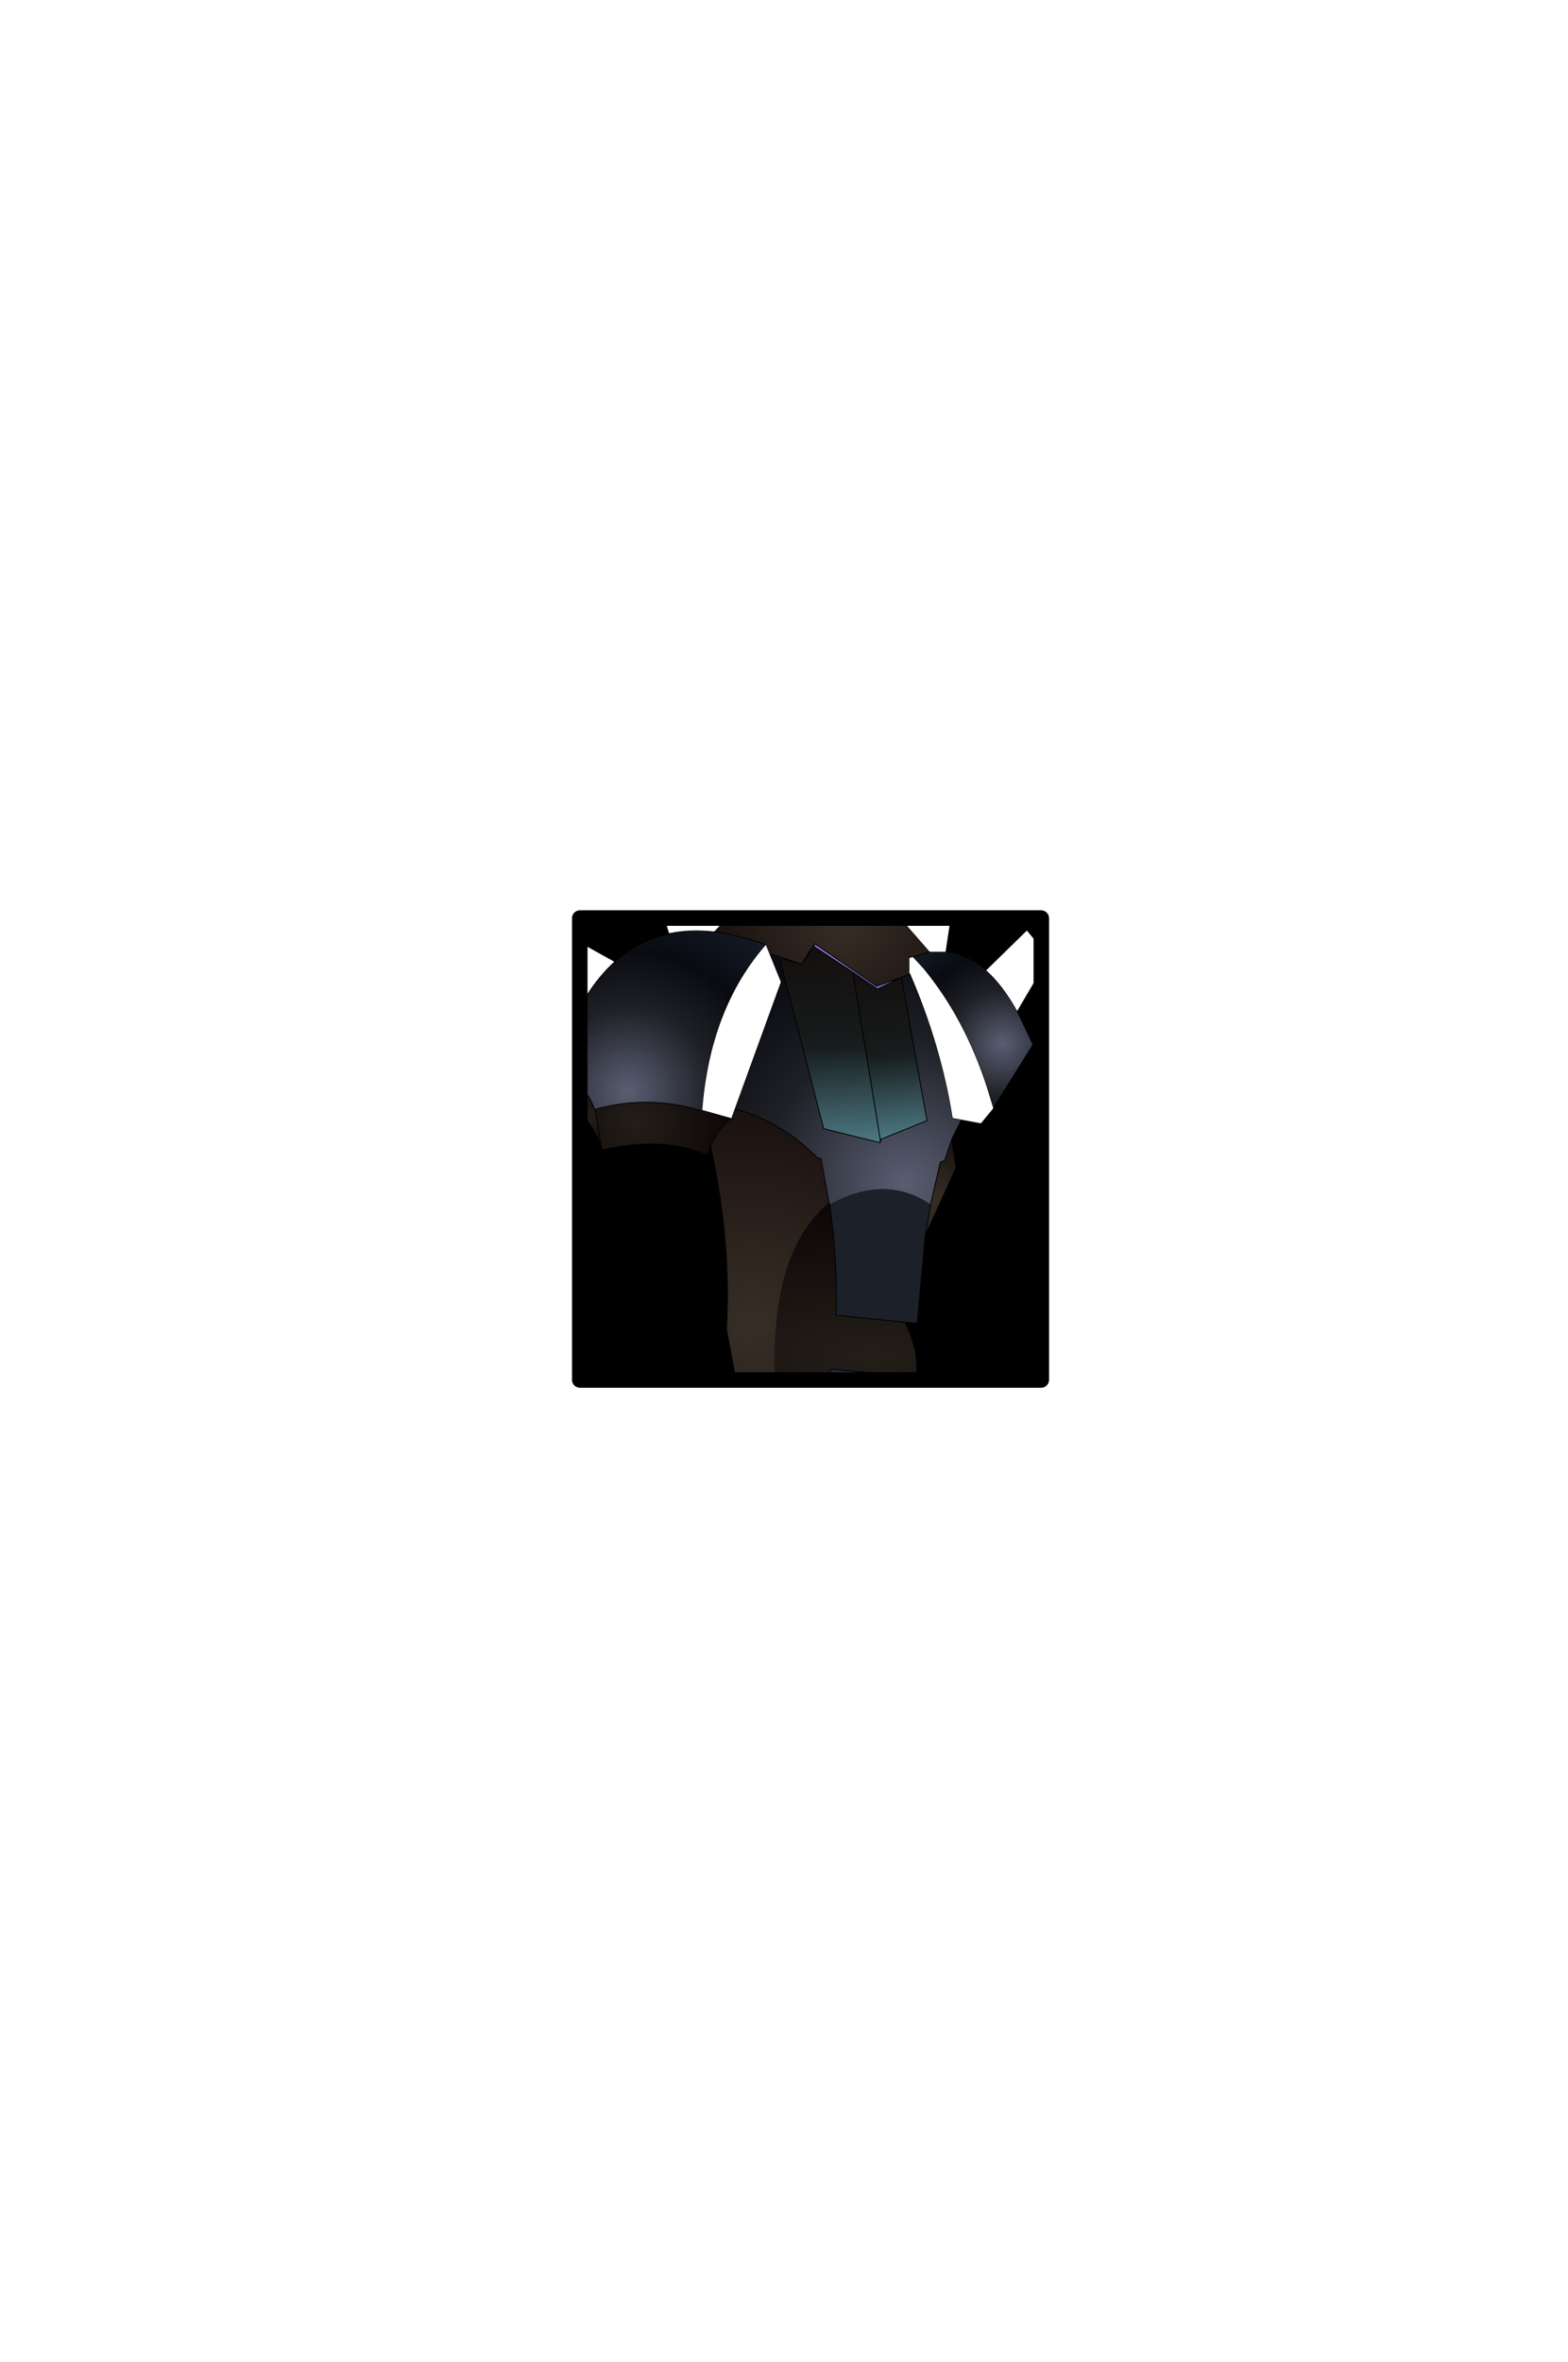 <?xml version="1.0" encoding="UTF-8" standalone="no"?>
<svg xmlns:ffdec="https://www.free-decompiler.com/flash" xmlns:xlink="http://www.w3.org/1999/xlink" ffdec:objectType="frame" height="306.9px" width="203.9px" xmlns="http://www.w3.org/2000/svg">
  <g transform="matrix(2.0, 0.0, 0.0, 2.0, 105.4, 149.3)">
    <use ffdec:characterId="1928" height="31.0" transform="matrix(1.0, 0.0, 0.0, 1.0, -15.5, -15.5)" width="31.0" xlink:href="#shape0"/>
    <clipPath id="clipPath0" transform="matrix(1.0, 0.0, 0.0, 1.0, 0.0, 0.0)">
      <path d="M15.0 -15.0 L15.0 15.0 -15.0 15.0 -15.0 -15.0 15.0 -15.0" fill="#33cc33" fill-rule="evenodd" stroke="none"/>
      <path d="M15.0 -15.0 L15.0 15.0 -15.0 15.0 -15.0 -15.0 15.0 -15.0 Z" fill="none" stroke="#000000" stroke-linecap="round" stroke-linejoin="round" stroke-width="1.0"/>
    </clipPath>
    <g clip-path="url(#clipPath0)">
      <use ffdec:characterId="903" height="65.75" transform="matrix(1.149, 0.0, 0.0, 1.149, -15.693, -17.928)" width="27.75" xlink:href="#sprite0"/>
      <use ffdec:characterId="895" height="12.7" transform="matrix(1.149, 0.0, 0.0, 1.149, -16.579, -14.182)" width="12.75" xlink:href="#sprite2"/>
    </g>
    <use ffdec:characterId="1912" height="31.0" transform="matrix(1.0, 0.0, 0.0, 1.0, -15.5, -15.5)" width="31.0" xlink:href="#shape6"/>
  </g>
  <defs>
    <g id="shape0" transform="matrix(1.0, 0.0, 0.0, 1.0, 15.5, 15.5)">
      <path d="M15.0 15.0 L-15.0 15.0 -15.0 -15.0 15.0 -15.0 15.0 15.0" fill="#000000" fill-rule="evenodd" stroke="none"/>
      <path d="M15.0 15.0 L-15.0 15.0 -15.0 -15.0 15.0 -15.0 15.0 15.0 Z" fill="none" stroke="#000000" stroke-linecap="round" stroke-linejoin="round" stroke-width="1.0"/>
    </g>
    <g id="sprite0" transform="matrix(1.0, 0.0, 0.0, 1.0, 14.1, 20.4)">
      <use ffdec:characterId="902" height="65.75" transform="matrix(1.0, 0.0, 0.0, 1.0, -14.1, -20.4)" width="27.75" xlink:href="#shape2"/>
      <filter id="filter0">
        <feFlood flood-color="#66ffff" flood-opacity="1.0" result="filterResult0"/>
        <feComposite in="filterResult0" in2="SourceGraphic" operator="out" result="filterResult1"/>
        <feConvolveMatrix divisor="25.0" in="filterResult1" kernelMatrix="1 1 1 1 1 1 1 1 1 1 1 1 1 1 1 1 1 1 1 1 1 1 1 1 1" order="5 5" result="filterResult2"/>
        <feComposite in="filterResult2" in2="SourceGraphic" operator="in" result="filterResult3"/>
        <feComposite in="filterResult3" in2="SourceGraphic" operator="over" result="filterResult4"/>
        <feColorMatrix in="filterResult4" result="filterResult5" type="matrix" values="0 0 0 0 0.0,0 0 0 0 0.6,0 0 0 0 1.0,0 0 0 1 0"/>
        <feConvolveMatrix divisor="25.0" in="filterResult5" kernelMatrix="1 1 1 1 1 1 1 1 1 1 1 1 1 1 1 1 1 1 1 1 1 1 1 1 1" order="5 5" result="filterResult6"/>
        <feComposite in="filterResult4" in2="filterResult6" operator="over" result="filterResult7"/>
      </filter>
      <use ffdec:characterId="887" filter="url(#filter0)" height="14.15" transform="matrix(1.0, 0.0, 0.0, 1.0, -14.1, -20.4)" width="27.15" xlink:href="#sprite1"/>
    </g>
    <g id="shape2" transform="matrix(1.0, 0.0, 0.0, 1.0, 14.1, 20.4)">
      <path d="M4.7 -14.5 L3.35 -13.85 1.95 -14.8 -0.25 -16.25 -0.2 -16.4 3.3 -14.0 4.7 -14.5 M3.5 -5.35 L3.55 -5.35 3.5 -5.15 3.5 -5.35 3.5 -5.2 3.55 -5.35 3.5 -5.2 3.5 -5.35 M-2.2 -15.6 L-2.15 -15.65 -0.95 -15.25 -2.2 -15.6 M-0.25 -16.25 L-0.95 -15.25 -0.3 -16.3 -0.25 -16.25" fill="#8776cd" fill-rule="evenodd" stroke="none"/>
      <path d="M-4.6 8.6 L-5.2 5.4 Q-4.9 0.25 -6.2 -5.4 L-9.2 -7.25 Q-3.8 -8.05 -0.05 -4.3 L0.15 -4.25 0.6 -1.75 0.55 -1.7 Q-2.9 1.2 -2.4 9.0 L-4.6 8.6" fill="url(#gradient0)" fill-rule="evenodd" stroke="none"/>
      <path d="M7.55 -5.35 L7.8 -3.75 6.05 0.1 6.35 -1.65 6.9 -4.05 7.15 -4.15 7.55 -5.35" fill="url(#gradient1)" fill-rule="evenodd" stroke="none"/>
      <path d="M-5.55 -17.45 L-3.5 -19.75 Q0.35 -20.6 3.5 -19.1 L4.9 -17.55 6.3 -15.95 5.35 -15.65 5.15 -15.6 5.15 -14.75 5.2 -14.7 4.7 -14.5 3.3 -14.0 -0.2 -16.4 -0.25 -16.25 -0.3 -16.3 -0.95 -15.25 -2.15 -15.65 -4.45 -16.4 -6.7 -16.25 -5.55 -17.45" fill="url(#gradient2)" fill-rule="evenodd" stroke="none"/>
      <path d="M4.9 5.0 Q5.7 6.55 5.55 8.1 L0.7 7.65 0.4 9.5 -2.4 9.0 Q-2.9 1.2 0.55 -1.7 L0.65 -1.65 Q1.1 1.7 1.0 4.6 L4.9 5.0" fill="url(#gradient3)" fill-rule="evenodd" stroke="none"/>
      <path d="M5.55 8.1 L5.55 9.1 6.15 9.75 6.3 13.1 5.85 13.55 Q8.05 26.7 13.65 38.55 L1.85 45.35 Q-1.05 34.0 -1.45 22.2 L-1.5 14.7 -5.35 12.25 -4.65 8.6 -4.6 8.6 -2.4 9.0 0.4 9.5 0.7 7.65 5.55 8.1 M8.9 28.1 L3.5 43.6 8.9 28.1 M0.75 16.35 L-3.35 11.95 -2.55 10.15 4.5 10.7 5.5 19.1 6.0 18.6 5.5 19.1 -0.55 24.95 0.5 28.1 7.15 32.35 0.5 28.1 -0.55 24.95 5.5 19.1 4.5 10.7 -2.55 10.15 -3.35 11.95 0.75 16.35 M4.9 10.7 L4.5 10.7 4.25 8.85 4.5 10.7 4.9 10.7 M-1.1 16.85 L4.9 16.7 -1.1 16.85 M-0.5 27.45 L0.5 28.1 -0.5 27.45 M-1.45 22.2 L-0.55 24.95 -1.45 22.2 M-2.35 9.7 L-2.55 10.15 -3.1 10.1 -2.55 10.15 -2.35 9.7 M-3.35 11.95 L-4.6 10.6 -3.35 11.95" fill="url(#gradient4)" fill-rule="evenodd" stroke="none"/>
      <path d="M8.1 -6.45 L7.55 -5.35 7.15 -4.15 6.9 -4.05 6.35 -1.65 Q3.8 -3.4 0.65 -1.65 L0.6 -1.75 0.15 -4.25 -0.05 -4.3 Q-3.8 -8.05 -9.2 -7.25 L-10.35 -7.05 -10.3 -7.9 -11.85 -10.0 -11.55 -11.6 -11.5 -11.75 Q-11.0 -13.4 -9.95 -14.5 L-9.7 -14.75 -8.05 -15.75 -6.7 -16.25 -4.45 -16.4 -2.15 -15.65 -2.2 -15.6 0.3 -5.95 3.5 -5.15 3.55 -5.35 6.15 -6.4 4.7 -14.5 5.2 -14.7 Q6.95 -10.65 7.6 -6.55 L8.1 -6.45" fill="url(#gradient5)" fill-rule="evenodd" stroke="none"/>
      <path d="M11.25 -12.6 L12.15 -10.7 9.9 -7.1 9.55 -8.25 Q8.3 -12.15 5.95 -15.0 L5.35 -15.65 6.3 -15.95 7.2 -15.95 Q8.45 -15.85 9.5 -14.9 10.45 -14.05 11.25 -12.6" fill="url(#gradient6)" fill-rule="evenodd" stroke="none"/>
      <path d="M6.05 0.1 L5.6 5.05 4.9 5.0 1.0 4.6 Q1.1 1.7 0.65 -1.65 3.8 -3.4 6.35 -1.65 L6.05 0.1" fill="#1b2029" fill-rule="evenodd" stroke="none"/>
      <path d="M-0.25 -16.25 L1.95 -14.8 3.5 -5.35 3.5 -5.15 0.3 -5.95 -2.2 -15.6 -0.95 -15.25 -0.25 -16.25" fill="url(#gradient7)" fill-rule="evenodd" stroke="none"/>
      <path d="M1.95 -14.8 L3.35 -13.85 4.7 -14.5 6.15 -6.4 3.55 -5.35 3.5 -5.35 1.95 -14.8" fill="url(#gradient8)" fill-rule="evenodd" stroke="none"/>
      <path d="M9.5 -14.9 L11.8 -17.15 13.05 -15.65 11.25 -12.6 12.15 -10.7 9.9 -7.1 9.2 -6.25 8.1 -6.45 7.55 -5.35 7.8 -3.75 6.05 0.1 5.6 5.05 4.9 5.0 Q5.7 6.55 5.55 8.1 L5.55 9.1 6.15 9.75 6.3 13.1 5.85 13.55 Q8.05 26.7 13.65 38.55 L1.85 45.35 Q-1.05 34.0 -1.45 22.2 L-1.5 14.7 -5.35 12.25 -4.65 8.6 -4.6 8.6 -5.2 5.4 Q-4.9 0.25 -6.2 -5.4 L-9.2 -7.25 -10.35 -7.05 -10.3 -7.9 -11.85 -10.0 -11.55 -11.6 -11.5 -11.75 -14.1 -14.15 -13.1 -16.25 -9.95 -14.5 -9.7 -14.75 -8.05 -15.75 -9.35 -19.85 -8.05 -20.4 -5.55 -17.45 -3.5 -19.75 Q0.35 -20.6 3.5 -19.1 L4.9 -17.55 6.55 -19.95 7.75 -19.6 7.2 -15.95 Q8.45 -15.85 9.5 -14.9 10.45 -14.05 11.25 -12.6 M1.95 -14.8 L3.35 -13.85 4.7 -14.5 3.3 -14.0 -0.2 -16.4 -0.25 -16.25 1.95 -14.8 3.5 -5.35 3.55 -5.35 6.15 -6.4 4.7 -14.5 5.2 -14.7 5.15 -14.75 5.15 -15.6 5.35 -15.65 6.3 -15.95 4.9 -17.55 M5.35 -15.65 L5.95 -15.0 Q8.3 -12.15 9.55 -8.25 L9.9 -7.1 M6.3 -15.95 L7.2 -15.95 M8.1 -6.45 L7.6 -6.55 Q6.95 -10.65 5.2 -14.7 M3.5 -5.35 L3.5 -5.15 3.55 -5.35 3.5 -5.2 3.5 -5.35 M0.6 -1.75 L0.55 -1.7 M0.65 -1.65 L0.6 -1.75 0.15 -4.25 -0.05 -4.3 Q-3.8 -8.05 -9.2 -7.25 M3.5 -5.15 L0.3 -5.95 -2.2 -15.6 -0.95 -15.25 -0.3 -16.3 -0.25 -16.25 -0.95 -15.25 -2.15 -15.65 -4.45 -16.4 -6.7 -16.25 -8.05 -15.75 M6.35 -1.65 L6.9 -4.05 7.15 -4.15 7.55 -5.35 M6.35 -1.65 L6.05 0.1 M0.65 -1.65 Q1.1 1.7 1.0 4.6 L4.9 5.0 M5.55 8.1 L0.7 7.65 0.4 9.5 -2.4 9.0 -4.6 8.6 M-6.7 -16.25 L-5.55 -17.45 M-11.5 -11.75 Q-11.0 -13.4 -9.95 -14.5" fill="none" stroke="#000000" stroke-linecap="round" stroke-linejoin="round" stroke-width="0.05"/>
      <path d="M4.25 8.85 L4.5 10.7 4.9 10.7 M6.0 18.6 L5.5 19.1 -0.55 24.95 0.5 28.1 7.15 32.35 M5.5 19.1 L4.5 10.7 -2.55 10.15 -3.35 11.95 0.75 16.35 M3.5 43.6 L8.9 28.1 M-4.6 10.6 L-3.35 11.95 M-2.55 10.15 L-3.1 10.1 M-2.55 10.15 L-2.35 9.7 M-0.55 24.95 L-1.45 22.2 M0.5 28.1 L-0.5 27.45 M4.9 16.7 L-1.1 16.85" fill="none" stroke="#11131a" stroke-linecap="round" stroke-linejoin="round" stroke-width="0.05"/>
    </g>
    <radialGradient cx="0" cy="0" gradientTransform="matrix(0.017, 0.0, 0.0, 0.017, -3.75, 5.15)" gradientUnits="userSpaceOnUse" id="gradient0" r="819.2" spreadMethod="pad">
      <stop offset="0.0" stop-color="#372f26"/>
      <stop offset="1.0" stop-color="#160d0c"/>
    </radialGradient>
    <radialGradient cx="0" cy="0" gradientTransform="matrix(0.005, 0.0, 0.0, 0.005, 6.4, -1.85)" gradientUnits="userSpaceOnUse" id="gradient1" r="819.2" spreadMethod="pad">
      <stop offset="0.0" stop-color="#372f26"/>
      <stop offset="1.0" stop-color="#160d0c"/>
    </radialGradient>
    <radialGradient cx="0" cy="0" gradientTransform="matrix(0.01, 0.0, 0.0, 0.01, 1.5, -17.85)" gradientUnits="userSpaceOnUse" id="gradient2" r="819.2" spreadMethod="pad">
      <stop offset="0.0" stop-color="#372f26"/>
      <stop offset="1.0" stop-color="#160d0c"/>
    </radialGradient>
    <radialGradient cx="0" cy="0" gradientTransform="matrix(0.03, 0.0, 0.0, 0.011, 3.0, 6.9)" gradientUnits="userSpaceOnUse" id="gradient3" r="819.2" spreadMethod="pad">
      <stop offset="0.0" stop-color="#231e18"/>
      <stop offset="1.0" stop-color="#0b0606"/>
    </radialGradient>
    <radialGradient cx="0" cy="0" gradientTransform="matrix(0.031, 0.0, 0.0, 0.031, 2.25, 19.65)" gradientUnits="userSpaceOnUse" id="gradient4" r="819.2" spreadMethod="pad">
      <stop offset="0.0" stop-color="#303561"/>
      <stop offset="1.0" stop-color="#202224"/>
    </radialGradient>
    <radialGradient cx="0" cy="0" gradientTransform="matrix(0.024, 0.0, 0.0, 0.024, 4.9, -2.85)" gradientUnits="userSpaceOnUse" id="gradient5" r="819.2" spreadMethod="pad">
      <stop offset="0.0" stop-color="#5a5e72"/>
      <stop offset="0.412" stop-color="#1e2026"/>
      <stop offset="0.69" stop-color="#090b11"/>
      <stop offset="1.0" stop-color="#141b27"/>
    </radialGradient>
    <radialGradient cx="0" cy="0" gradientTransform="matrix(0.009, 0.0, 0.0, 0.009, 10.4, -10.75)" gradientUnits="userSpaceOnUse" id="gradient6" r="819.2" spreadMethod="pad">
      <stop offset="0.0" stop-color="#5a5e72"/>
      <stop offset="0.412" stop-color="#1e2026"/>
      <stop offset="0.69" stop-color="#090b11"/>
      <stop offset="1.0" stop-color="#141b27"/>
    </radialGradient>
    <linearGradient gradientTransform="matrix(-5.0E-4, -0.007, 0.003, -2.0E-4, 0.65, -10.6)" gradientUnits="userSpaceOnUse" id="gradient7" spreadMethod="pad" x1="-819.2" x2="819.2">
      <stop offset="0.0" stop-color="#4e7c87"/>
      <stop offset="0.498" stop-color="#171c1c"/>
      <stop offset="1.0" stop-color="#140f0e"/>
    </linearGradient>
    <linearGradient gradientTransform="matrix(-5.0E-4, -0.006, 0.002, -2.0E-4, 4.1, -10.15)" gradientUnits="userSpaceOnUse" id="gradient8" spreadMethod="pad" x1="-819.2" x2="819.2">
      <stop offset="0.0" stop-color="#4e7c87"/>
      <stop offset="0.498" stop-color="#171c1c"/>
      <stop offset="1.0" stop-color="#140f0e"/>
    </linearGradient>
    <g id="sprite1" transform="matrix(1.0, 0.0, 0.0, 1.0, 13.6, 7.1)">
      <use ffdec:characterId="886" height="14.15" transform="matrix(1.0, 0.0, 0.0, 1.0, -13.6, -7.1)" width="27.15" xlink:href="#shape3"/>
    </g>
    <g id="shape3" transform="matrix(1.0, 0.0, 0.0, 1.0, 13.6, 7.1)">
      <path d="M8.25 -6.3 L7.7 -2.65 6.8 -2.65 5.4 -4.25 7.05 -6.65 8.25 -6.3 M5.65 -1.45 L5.65 -2.3 5.85 -2.35 6.45 -1.7 Q8.8 1.15 10.05 5.05 L10.4 6.2 9.7 7.05 8.1 6.75 Q7.45 2.65 5.7 -1.4 L5.65 -1.45 M13.55 -2.35 L11.75 0.7 Q10.95 -0.75 10.0 -1.6 L12.3 -3.85 13.55 -2.35 M-9.45 -1.2 Q-10.5 -0.1 -11.0 1.55 L-13.6 -0.85 -12.6 -2.95 -9.45 -1.2 M-7.55 -7.1 L-5.05 -4.15 -6.2 -2.95 -7.55 -2.45 -8.85 -6.55 -7.55 -7.1" fill="#ffffff" fill-rule="evenodd" stroke="none"/>
    </g>
    <g id="sprite2" transform="matrix(1.0, 0.0, 0.0, 1.0, 8.95, 6.95)">
      <use ffdec:characterId="894" height="12.7" transform="matrix(1.0, 0.0, 0.0, 1.0, -8.95, -6.95)" width="12.75" xlink:href="#shape4"/>
      <filter id="filter1">
        <feFlood flood-color="#66ffff" flood-opacity="1.0" result="filterResult8"/>
        <feComposite in="filterResult8" in2="SourceGraphic" operator="out" result="filterResult9"/>
        <feConvolveMatrix divisor="25.0" in="filterResult9" kernelMatrix="1 1 1 1 1 1 1 1 1 1 1 1 1 1 1 1 1 1 1 1 1 1 1 1 1" order="5 5" result="filterResult10"/>
        <feComposite in="filterResult10" in2="SourceGraphic" operator="in" result="filterResult11"/>
        <feComposite in="filterResult11" in2="SourceGraphic" operator="over" result="filterResult12"/>
        <feColorMatrix in="filterResult12" result="filterResult13" type="matrix" values="0 0 0 0 0.0,0 0 0 0 0.6,0 0 0 0 1.0,0 0 0 1 0"/>
        <feConvolveMatrix divisor="25.0" in="filterResult13" kernelMatrix="1 1 1 1 1 1 1 1 1 1 1 1 1 1 1 1 1 1 1 1 1 1 1 1 1" order="5 5" result="filterResult14"/>
        <feComposite in="filterResult12" in2="filterResult14" operator="over" result="filterResult15"/>
      </filter>
      <use ffdec:characterId="858" filter="url(#filter1)" height="9.8" transform="matrix(1.0, 0.0, 0.0, 1.0, -0.65, -6.15)" width="4.45" xlink:href="#sprite3"/>
    </g>
    <g id="shape4" transform="matrix(1.0, 0.0, 0.0, 1.0, 8.95, 6.95)">
      <path d="M1.0 3.65 Q0.1 4.3 -0.35 5.75 -2.85 4.65 -6.3 5.45 L-6.4 5.1 -6.7 3.15 Q-3.65 2.3 -0.65 3.25 L-0.6 3.2 1.0 3.65" fill="url(#gradient9)" fill-rule="evenodd" stroke="none"/>
      <path d="M-6.4 5.1 Q-7.1 3.6 -8.0 2.9 L-8.35 1.4 Q-7.15 1.9 -6.75 3.15 L-6.7 3.15 -6.4 5.1" fill="url(#gradient10)" fill-rule="evenodd" stroke="none"/>
      <path d="M-8.35 1.4 L-8.95 0.75 Q-5.85 -9.4 2.95 -6.15 -0.2 -2.55 -0.65 3.2 L-0.65 3.25 Q-3.65 2.3 -6.7 3.15 L-6.75 3.15 Q-7.15 1.9 -8.35 1.4" fill="url(#gradient11)" fill-rule="evenodd" stroke="none"/>
      <path d="M2.95 -6.15 L3.8 -4.05 1.0 3.65 Q0.1 4.3 -0.35 5.75 -2.85 4.65 -6.3 5.45 L-6.4 5.1 Q-7.1 3.6 -8.0 2.9 L-8.35 1.4 -8.95 0.75 Q-5.85 -9.4 2.95 -6.15 -0.2 -2.55 -0.65 3.2 L-0.6 3.2 1.0 3.65 M-0.65 3.25 L-0.65 3.2 M-0.65 3.25 Q-3.65 2.3 -6.7 3.15 L-6.4 5.1 M-8.35 1.4 Q-7.15 1.9 -6.75 3.15 L-6.7 3.15" fill="none" stroke="#000000" stroke-linecap="round" stroke-linejoin="round" stroke-width="0.05"/>
    </g>
    <radialGradient cx="0" cy="0" gradientTransform="matrix(0.007, 0.0, 0.0, 0.007, -4.35, 3.8)" gradientUnits="userSpaceOnUse" id="gradient9" r="819.2" spreadMethod="pad">
      <stop offset="0.0" stop-color="#231e18"/>
      <stop offset="1.0" stop-color="#0b0606"/>
    </radialGradient>
    <radialGradient cx="0" cy="0" gradientTransform="matrix(0.003, 0.0, 0.0, 0.003, -6.95, 3.55)" gradientUnits="userSpaceOnUse" id="gradient10" r="819.2" spreadMethod="pad">
      <stop offset="0.0" stop-color="#231e18"/>
      <stop offset="1.0" stop-color="#0b0606"/>
    </radialGradient>
    <radialGradient cx="0" cy="0" gradientTransform="matrix(0.014, 0.0, 0.0, 0.014, -4.85, 2.1)" gradientUnits="userSpaceOnUse" id="gradient11" r="819.2" spreadMethod="pad">
      <stop offset="0.0" stop-color="#5a5e72"/>
      <stop offset="0.412" stop-color="#1e2026"/>
      <stop offset="0.69" stop-color="#090b11"/>
      <stop offset="1.0" stop-color="#141b27"/>
    </radialGradient>
    <g id="sprite3" transform="matrix(1.0, 0.0, 0.0, 1.0, 2.2, 4.9)">
      <use ffdec:characterId="857" height="9.8" transform="matrix(1.0, 0.0, 0.0, 1.0, -2.2, -4.9)" width="4.45" xlink:href="#shape5"/>
    </g>
    <g id="shape5" transform="matrix(1.0, 0.0, 0.0, 1.0, 2.2, 4.9)">
      <path d="M2.25 -2.8 L-0.55 4.9 -2.15 4.45 -2.2 4.45 Q-1.75 -1.3 1.4 -4.9 L2.25 -2.8" fill="#ffffff" fill-rule="evenodd" stroke="none"/>
    </g>
    <g id="shape6" transform="matrix(1.0, 0.0, 0.0, 1.0, 15.5, 15.5)">
      <path d="M15.0 15.0 L-15.0 15.0 -15.0 -15.0 15.0 -15.0 15.0 15.0 Z" fill="none" stroke="#000000" stroke-linecap="round" stroke-linejoin="round" stroke-width="1.0"/>
    </g>
  </defs>
</svg>
